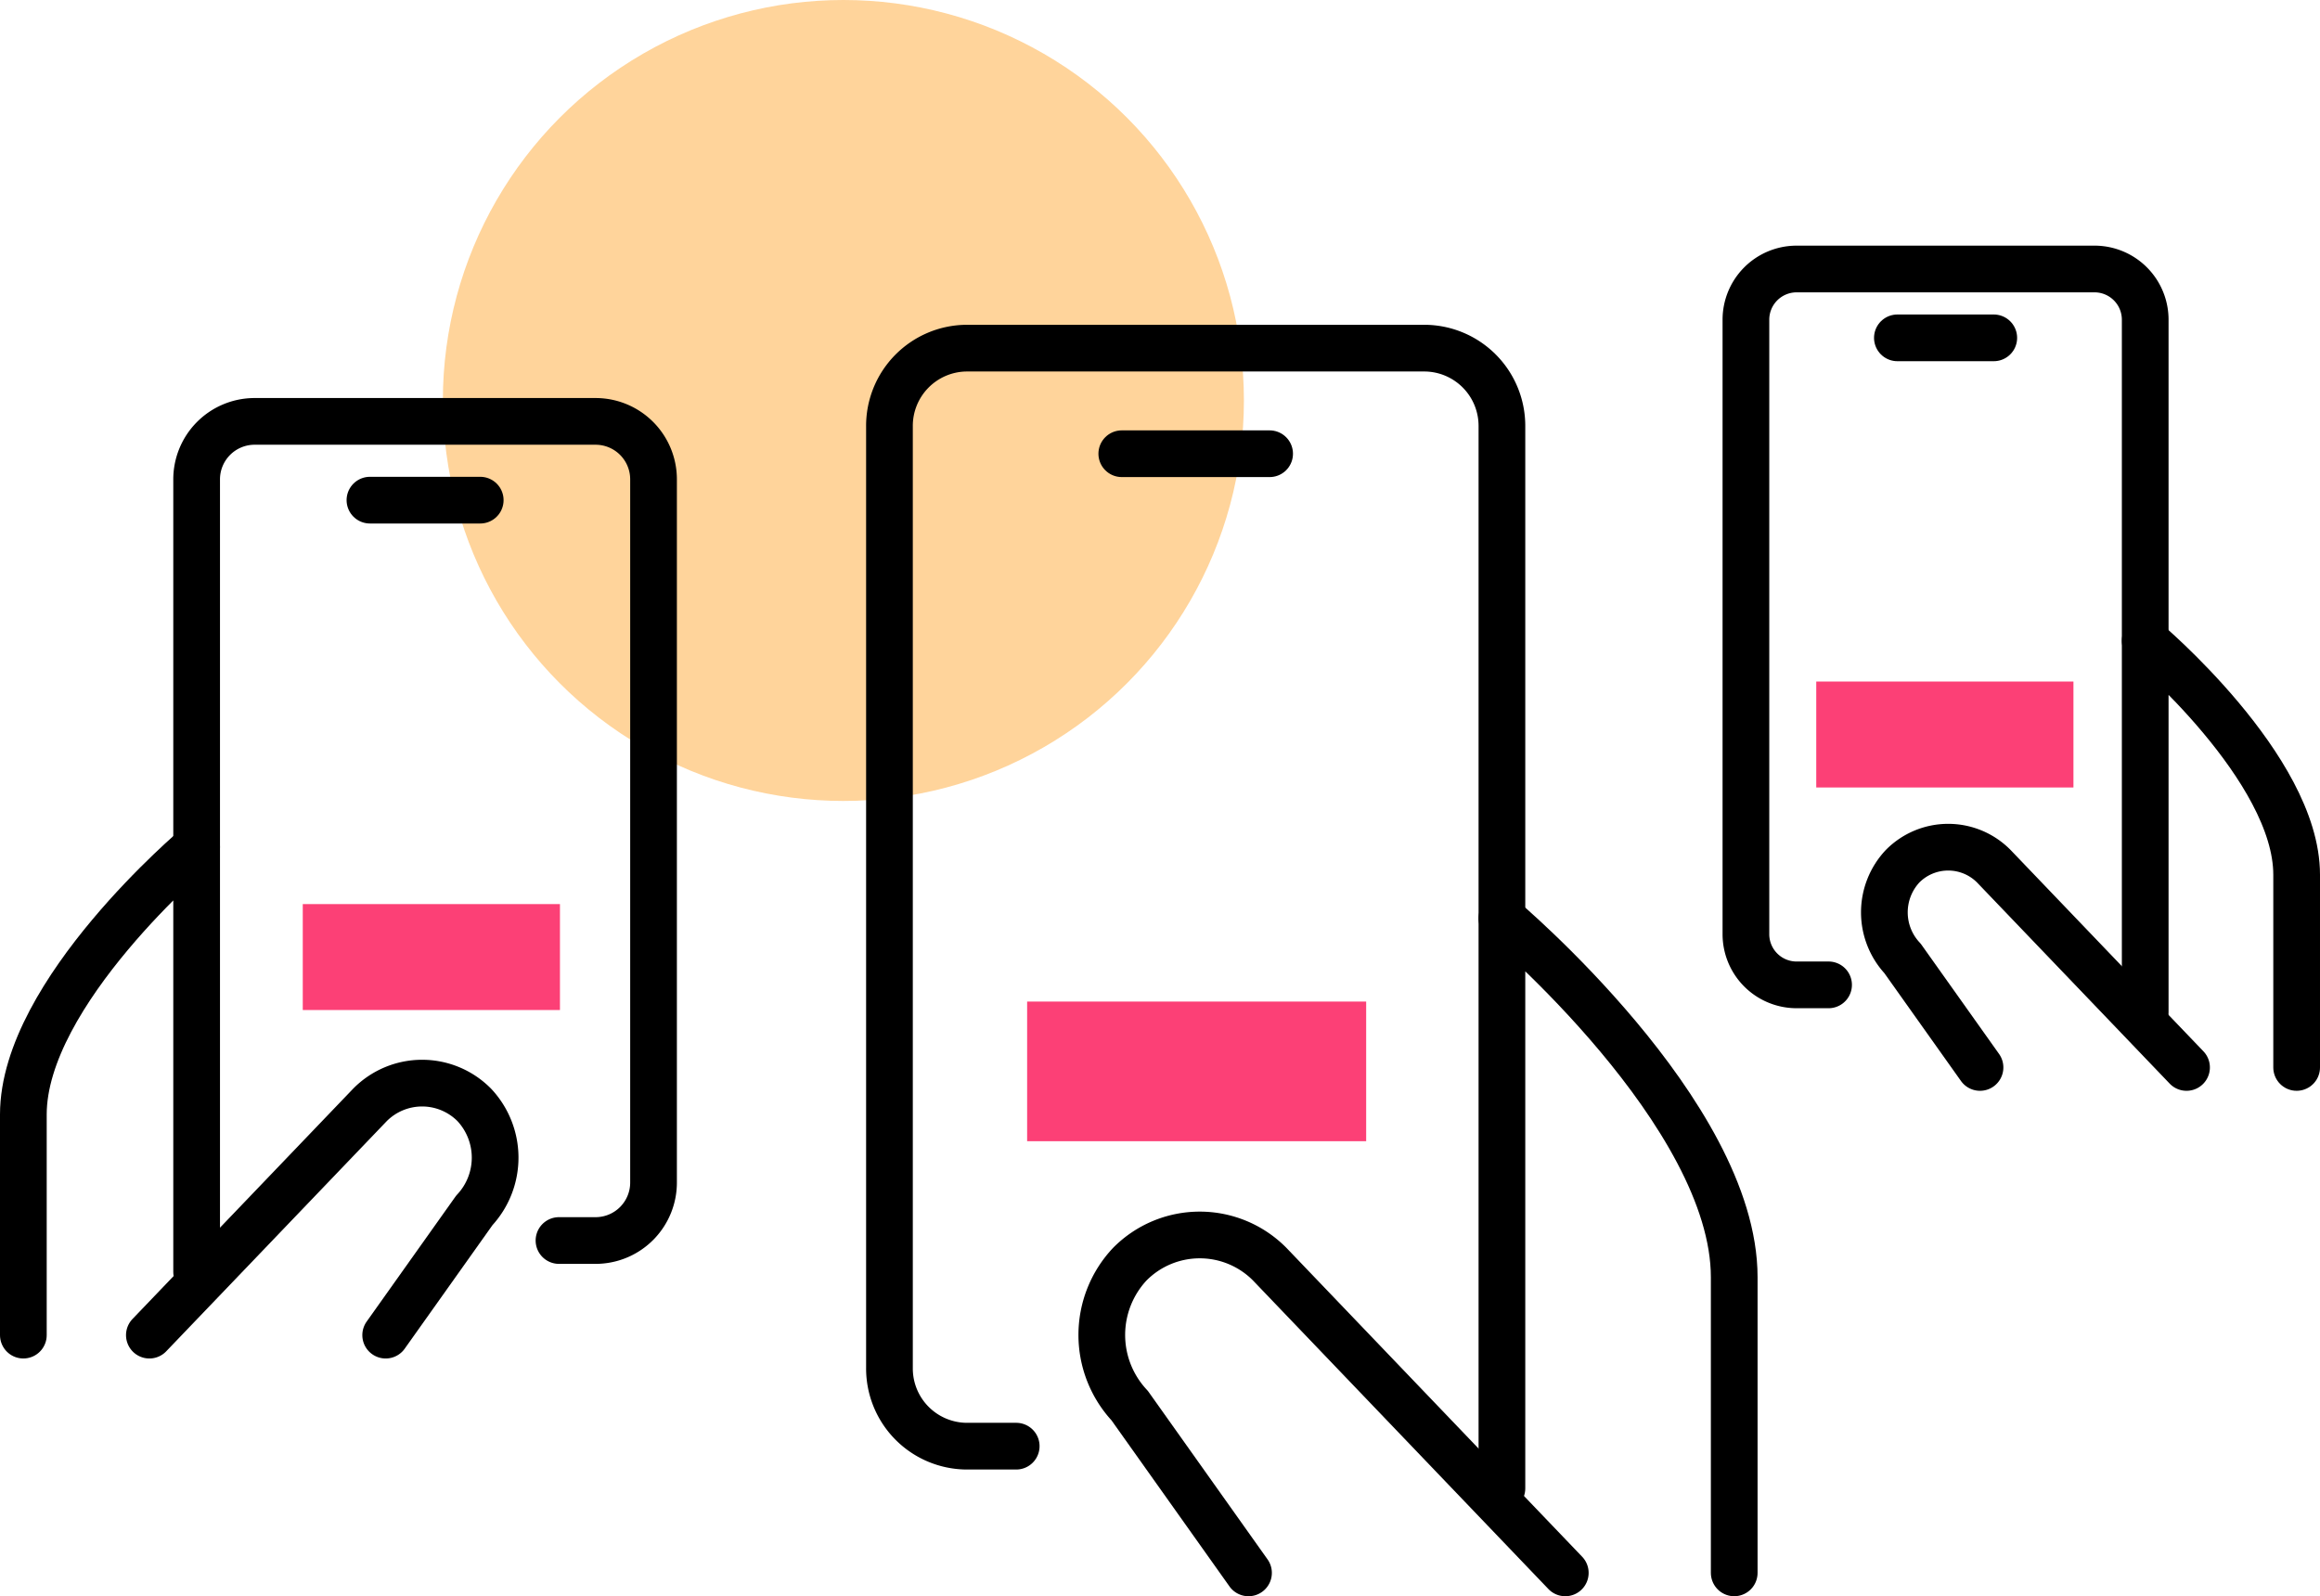 <svg xmlns="http://www.w3.org/2000/svg" viewBox="0 0 84.442 58.104"><defs><style>.cls-1{fill:#ff9e1d;opacity:0.44;}.cls-2{fill:none;stroke:#000;stroke-linecap:round;stroke-linejoin:round;stroke-width:1.7px;}.cls-3{opacity:0.93;}.cls-4{fill:#fc326c;}</style></defs><title>Asset 1</title><g id="Layer_2" data-name="Layer 2"><g id="Layer_1-2" data-name="Layer 1"><circle class="cls-1" cx="30.697" cy="14.578" r="14.578"/><path class="cls-2" d="M36.987,52.642H35.16a2.829,2.829,0,0,1-2.786-2.856V15.526a2.829,2.829,0,0,1,2.786-2.853H51.879a2.83,2.83,0,0,1,2.787,2.853v17.9"/><line class="cls-2" x1="40.83" y1="16.516" x2="46.211" y2="16.516"/><path class="cls-2" d="M54.666,54.179V33.426s8.455,7.117,8.455,13.067V57.254"/><path class="cls-2" d="M45.442,57.254l-4.324-6.088a3.766,3.766,0,0,1,0-5.145h0a3.581,3.581,0,0,1,5.1,0L56.972,57.254"/><path class="cls-2" d="M20.346,45.156h1.363a2.11,2.11,0,0,0,2.078-2.13V17.468a2.11,2.11,0,0,0-2.078-2.129H9.236a2.111,2.111,0,0,0-2.079,2.129V30.821"/><line class="cls-2" x1="17.479" y1="18.206" x2="13.465" y2="18.206"/><path class="cls-2" d="M7.157,46.3V30.821S.85,36.13.85,40.569V48.6"/><path class="cls-2" d="M14.038,48.6l3.226-4.541a2.81,2.81,0,0,0,0-3.838h0a2.67,2.67,0,0,0-3.8,0L5.437,48.6"/><path class="cls-2" d="M66.555,35.85H65.364a1.845,1.845,0,0,1-1.817-1.862V11.653a1.845,1.845,0,0,1,1.817-1.861h10.9a1.845,1.845,0,0,1,1.816,1.861V23.322"/><line class="cls-2" x1="69.06" y1="12.298" x2="72.568" y2="12.298"/><path class="cls-2" d="M78.08,36.852V23.322s5.512,4.64,5.512,8.519v7.015"/><path class="cls-2" d="M72.067,38.856l-2.819-3.968a2.457,2.457,0,0,1,0-3.355h0a2.335,2.335,0,0,1,3.323,0l7.013,7.323"/><g class="cls-3"><rect class="cls-4" x="37.385" y="36.458" width="12.34" height="5.083"/></g><g class="cls-3"><rect class="cls-4" x="11.02" y="32.91" width="9.361" height="3.856"/></g><g class="cls-3"><rect class="cls-4" x="66.107" y="24.809" width="9.361" height="3.856"/></g></g></g></svg>